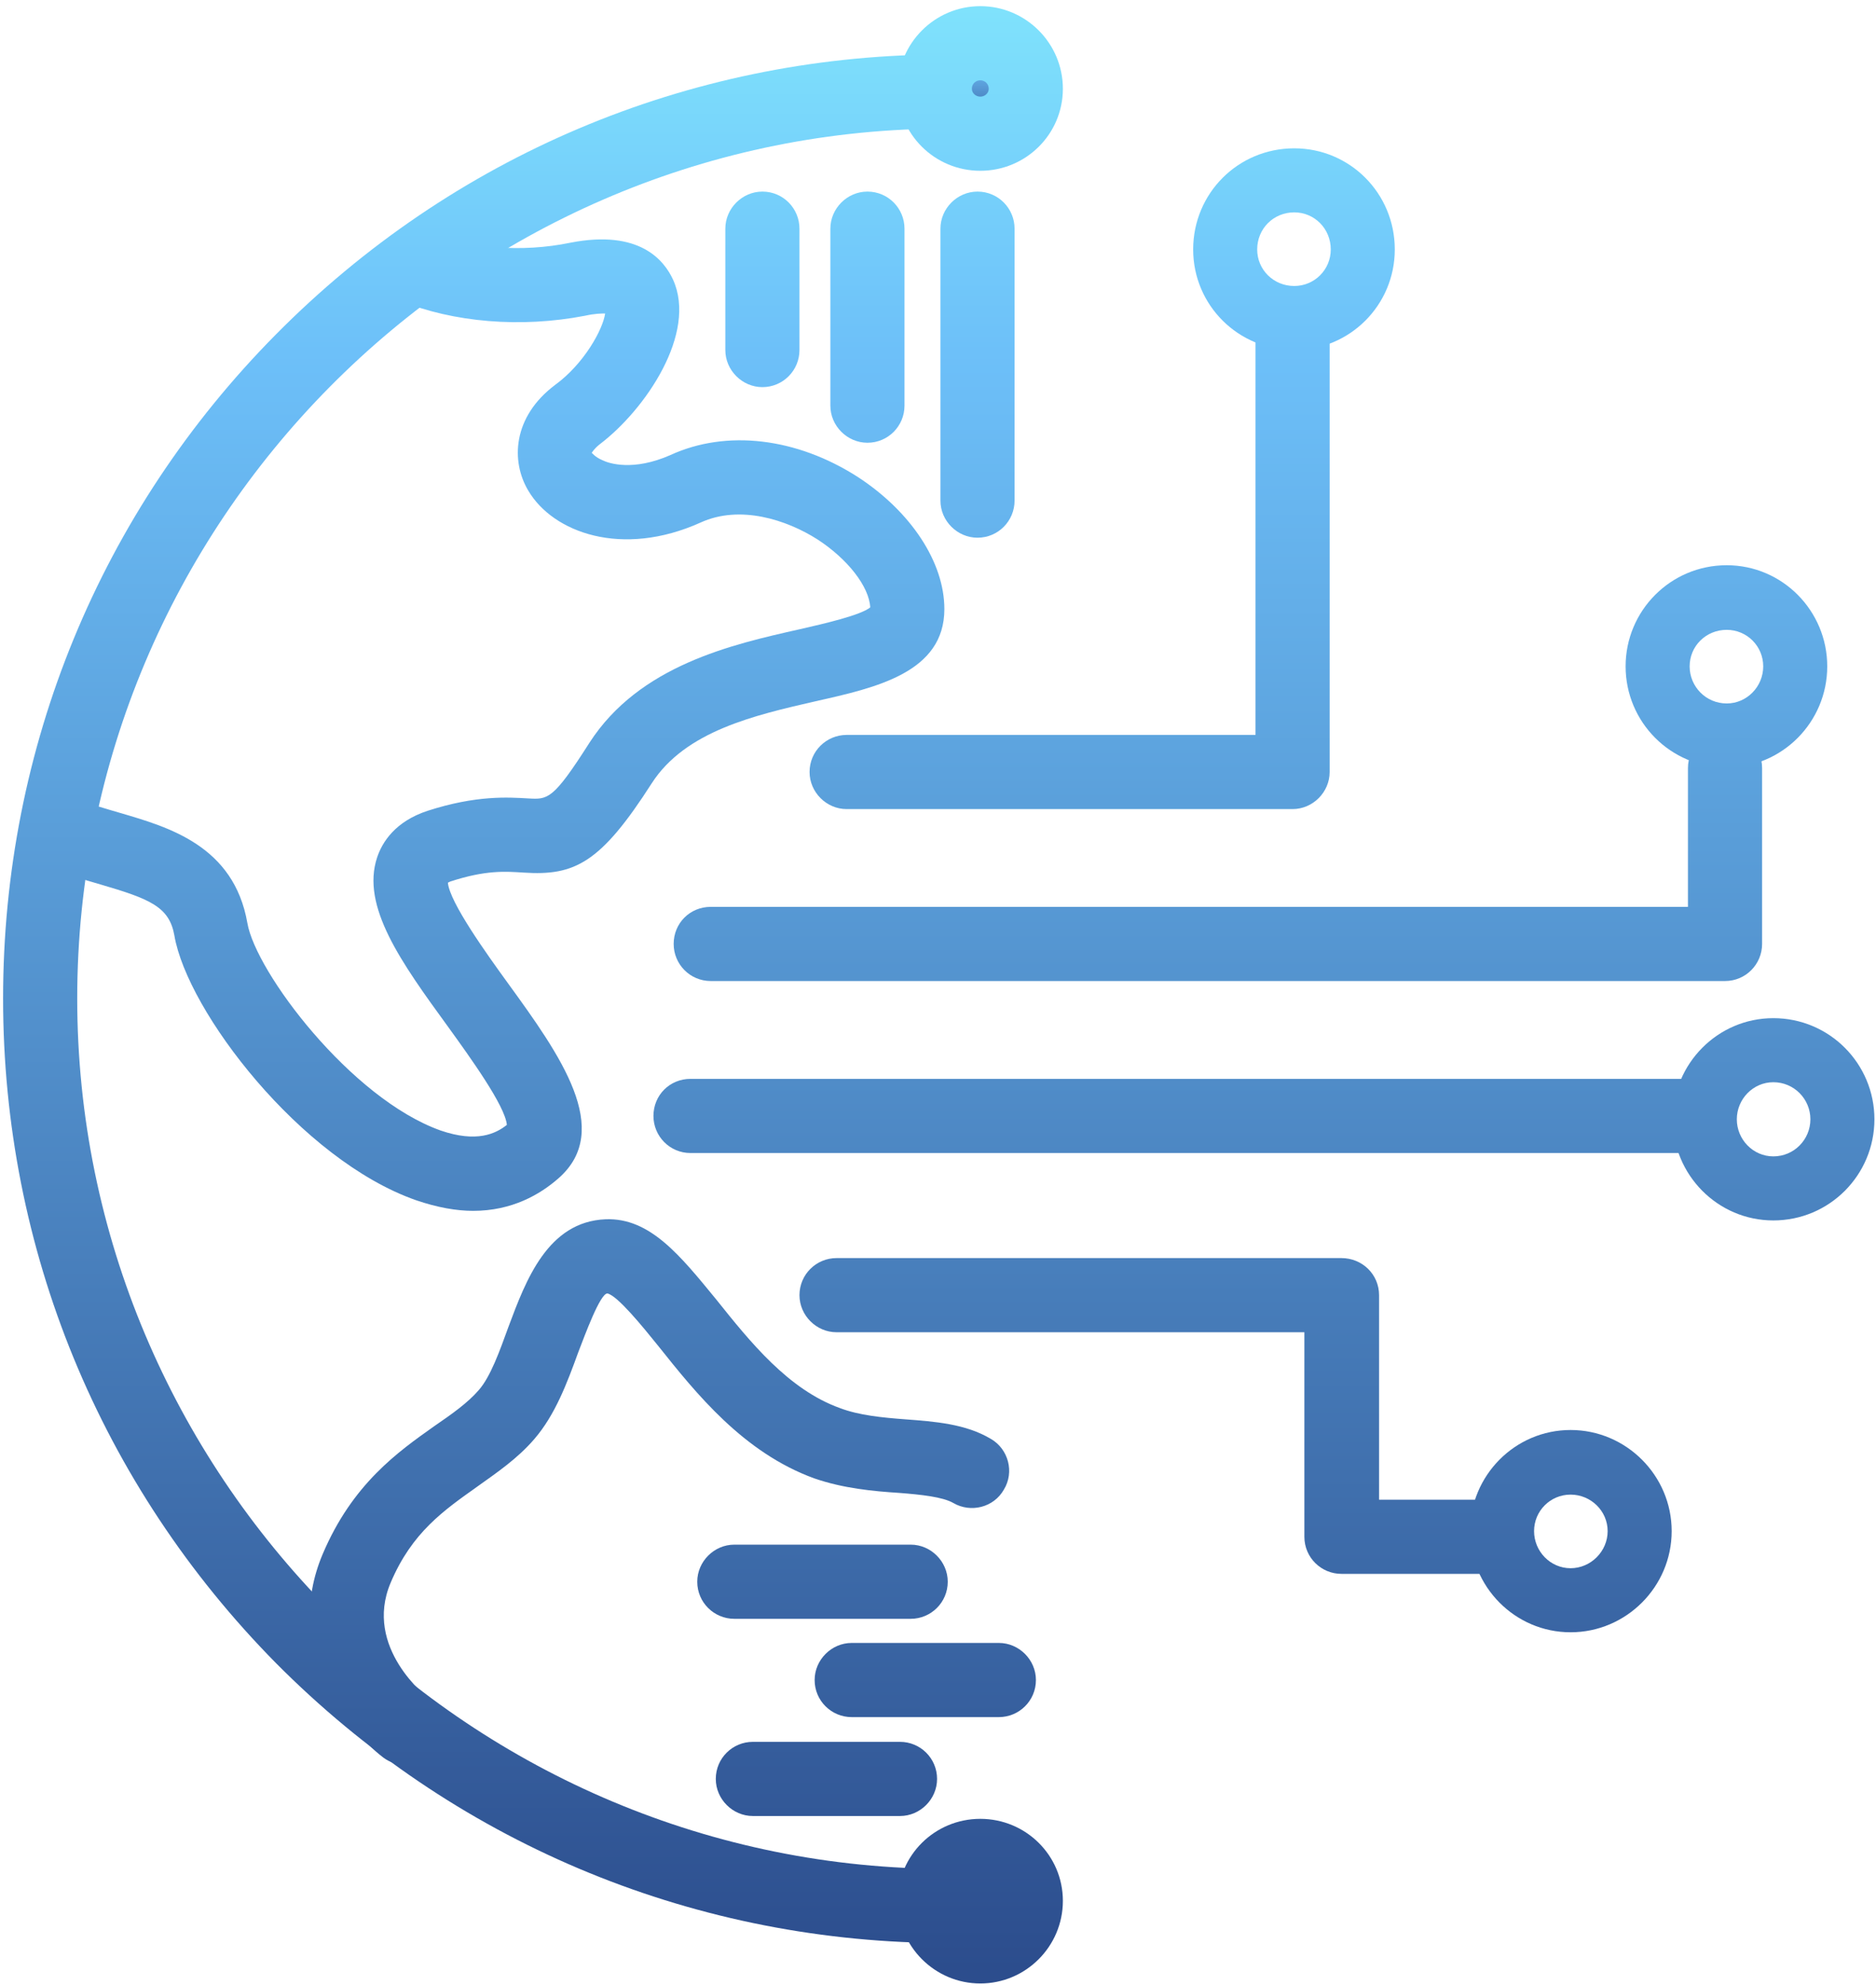 <svg width="243" height="257" viewBox="0 0 243 257" fill="none" xmlns="http://www.w3.org/2000/svg">
<path d="M121.38 251.559C89.007 251.196 58.599 238.319 35.756 215.331C12.986 192.27 0.4 161.716 0.4 129.271C0.4 96.825 12.986 66.271 35.756 43.283C58.599 20.222 89.007 7.346 121.38 7.055L121.452 16.657C59.981 17.239 10.003 67.799 10.003 129.271C10.003 190.742 59.981 241.302 121.452 241.957L121.38 251.559Z" fill="url(#paint0_linear_30_30)"/>
<path d="M167.428 104.752H109.667C107.048 104.752 104.865 102.569 104.865 99.95C104.865 97.259 107.048 95.149 109.667 95.149H162.627V44.153C162.627 41.461 164.809 39.352 167.428 39.352C170.047 39.352 172.23 41.461 172.23 44.153V99.95C172.23 102.569 170.047 104.752 167.428 104.752Z" fill="url(#paint1_linear_30_30)"/>
<path d="M223.444 127.013H92.062C89.37 127.013 87.261 124.831 87.261 122.212C87.261 119.52 89.37 117.411 92.062 117.411H218.643V99.442C218.643 96.75 220.825 94.641 223.444 94.641C226.136 94.641 228.246 96.75 228.246 99.442V122.212C228.246 124.831 226.136 127.013 223.444 127.013Z" fill="url(#paint2_linear_30_30)"/>
<path d="M219.952 149.282H89.443C86.751 149.282 84.642 147.1 84.642 144.481C84.642 141.789 86.751 139.68 89.443 139.68H219.952C222.571 139.68 224.753 141.789 224.753 144.481C224.753 147.1 222.571 149.282 219.952 149.282Z" fill="url(#paint3_linear_30_30)"/>
<path d="M193.4 203.767H173.758C171.139 203.767 168.957 201.657 168.957 198.966V172.485H108.358C105.739 172.485 103.557 170.303 103.557 167.684C103.557 164.992 105.739 162.883 108.358 162.883H173.758C176.45 162.883 178.632 164.992 178.632 167.684V194.164H193.4C196.092 194.164 198.201 196.347 198.201 198.966C198.201 201.657 196.092 203.767 193.4 203.767Z" fill="url(#paint4_linear_30_30)"/>
<path d="M132.873 246.101C132.873 249.375 130.181 251.994 126.98 251.994C123.707 251.994 121.088 249.375 121.088 246.101C121.088 242.9 123.707 240.281 126.98 240.281C130.181 240.281 132.873 242.9 132.873 246.101Z" fill="url(#paint5_linear_30_30)"/>
<path fill-rule="evenodd" clip-rule="evenodd" d="M126.981 256.799C121.088 256.799 116.287 251.998 116.287 246.106C116.287 240.213 121.088 235.484 126.981 235.484C132.874 235.484 137.675 240.213 137.675 246.106C137.675 251.998 132.874 256.799 126.981 256.799ZM126.981 245.087C126.399 245.087 125.89 245.524 125.89 246.106C125.89 246.687 126.399 247.197 126.981 247.197C127.563 247.197 128.072 246.687 128.072 246.106C128.072 245.524 127.563 245.087 126.981 245.087Z" fill="url(#paint6_linear_30_30)"/>
<path d="M132.873 11.494C132.873 14.695 130.181 17.314 126.98 17.314C123.707 17.314 121.088 14.695 121.088 11.494C121.088 8.22 123.707 5.602 126.98 5.602C130.181 5.602 132.873 8.22 132.873 11.494Z" fill="url(#paint7_linear_30_30)"/>
<path fill-rule="evenodd" clip-rule="evenodd" d="M126.981 22.112C121.088 22.112 116.287 17.383 116.287 11.491C116.287 5.598 121.088 0.797 126.981 0.797C132.874 0.797 137.675 5.598 137.675 11.491C137.675 17.383 132.874 22.112 126.981 22.112ZM126.981 10.4C126.399 10.4 125.89 10.836 125.89 11.491C125.89 12.073 126.399 12.509 126.981 12.509C127.563 12.509 128.072 12.073 128.072 11.491C128.072 10.836 127.563 10.4 126.981 10.4Z" fill="url(#paint8_linear_30_30)"/>
<path d="M61.289 156.768C59.107 156.768 56.634 156.331 53.869 155.385C38.956 150.148 24.261 130.942 22.588 121.121C21.933 117.411 19.46 116.393 12.985 114.501C10.73 113.847 8.475 113.192 6.22 112.246C3.819 111.155 2.728 108.318 3.746 105.917C4.837 103.516 7.674 102.352 10.075 103.444C11.748 104.171 13.64 104.68 15.604 105.262C21.788 107.081 30.299 109.482 32.045 119.521C33.136 125.85 45.431 142.218 57.07 146.365C61.726 147.965 64.199 146.801 65.654 145.637C65.436 143.164 60.853 136.835 58.016 132.906C51.978 124.613 46.74 117.339 48.85 111.009C49.504 109.045 51.178 106.354 55.397 104.971C61.726 102.934 65.8 103.225 68.419 103.371C70.965 103.516 71.62 103.589 76.348 96.169C82.823 86.13 94.826 83.438 103.556 81.474C106.757 80.746 111.485 79.655 112.722 78.637C112.577 75.945 109.812 72.38 105.884 69.834C101.883 67.288 95.845 65.324 90.752 67.652C80.568 72.235 71.62 68.961 68.419 63.505C66.163 59.722 66.382 53.975 71.911 49.829C75.694 47.064 78.094 42.627 78.385 40.59C77.876 40.59 77.076 40.59 75.766 40.881C67.473 42.481 58.743 41.754 51.76 38.917C49.359 37.898 48.195 35.061 49.213 32.587C50.159 30.187 52.996 29.023 55.47 30.041C60.635 32.151 67.546 32.733 73.875 31.424C82.823 29.678 86.024 33.679 87.188 36.225C90.316 43.136 83.623 53.03 77.658 57.54C76.93 58.122 76.712 58.558 76.639 58.631C76.712 58.631 77.003 59.14 78.021 59.577C78.894 60.013 82.022 61.032 86.824 58.922C94.099 55.576 103.192 56.667 111.122 61.759C118.033 66.27 122.325 72.817 122.325 78.855C122.325 87.076 113.45 89.04 105.666 90.786C97.736 92.604 88.788 94.641 84.423 101.407C77.803 111.737 74.457 113.41 67.837 112.974C65.509 112.828 62.963 112.61 58.307 114.138C58.21 114.186 58.113 114.235 58.016 114.283C58.234 116.829 63.108 123.595 65.8 127.305C72.565 136.617 79.476 146.292 72.347 152.548C69.946 154.658 66.309 156.768 61.289 156.768Z" fill="url(#paint9_linear_30_30)"/>
<path d="M52.561 228.496C51.542 228.496 50.524 228.205 49.651 227.551C44.704 223.768 36.629 213.438 41.794 201.216C45.65 192.123 51.542 187.976 56.271 184.63C58.599 183.029 60.563 181.647 62.018 179.974C63.545 178.228 64.71 174.954 65.873 171.753C68.129 165.715 70.966 158.15 78.459 157.859C84.206 157.64 88.134 162.587 92.79 168.261C97.155 173.717 102.102 179.901 108.795 182.302C111.268 183.247 114.323 183.538 117.233 183.757C121.089 184.048 125.09 184.339 128.364 186.303C130.619 187.612 131.419 190.595 130.037 192.85C128.727 195.178 125.745 195.906 123.49 194.596C122.107 193.796 119.27 193.505 116.506 193.287C113.087 193.068 109.231 192.705 105.448 191.395C96.282 188.049 90.171 180.41 85.297 174.299C83.187 171.681 79.987 167.752 78.677 167.461C77.731 167.461 75.767 172.845 74.894 175.1C73.439 179.101 71.912 183.175 69.22 186.303C67.037 188.849 64.346 190.668 61.8 192.486C57.508 195.542 53.361 198.379 50.596 204.926C47.032 213.365 55.398 219.767 55.471 219.84C57.58 221.44 58.017 224.495 56.416 226.605C55.471 227.842 54.016 228.496 52.561 228.496Z" fill="url(#paint10_linear_30_30)"/>
<path d="M98.754 50.121C96.136 50.121 93.953 47.938 93.953 45.319V29.606C93.953 26.987 96.136 24.805 98.754 24.805C101.446 24.805 103.556 26.987 103.556 29.606V45.319C103.556 47.938 101.446 50.121 98.754 50.121Z" fill="url(#paint11_linear_30_30)"/>
<path d="M112.359 57.323C109.74 57.323 107.558 55.14 107.558 52.522V29.606C107.558 26.987 109.74 24.805 112.359 24.805C115.051 24.805 117.16 26.987 117.16 29.606V52.522C117.16 55.14 115.051 57.323 112.359 57.323Z" fill="url(#paint12_linear_30_30)"/>
<path d="M126.617 69.617C123.998 69.617 121.815 67.435 121.815 64.816V29.606C121.815 26.987 123.998 24.805 126.617 24.805C129.308 24.805 131.418 26.987 131.418 29.606V64.816C131.418 67.435 129.308 69.617 126.617 69.617Z" fill="url(#paint13_linear_30_30)"/>
<path d="M117.961 209.587H95.118C92.499 209.587 90.316 207.477 90.316 204.786C90.316 202.167 92.499 199.984 95.118 199.984H117.961C120.579 199.984 122.762 202.167 122.762 204.786C122.762 207.477 120.579 209.587 117.961 209.587Z" fill="url(#paint14_linear_30_30)"/>
<path d="M129.382 222.314H110.322C107.703 222.314 105.521 220.204 105.521 217.512C105.521 214.893 107.703 212.711 110.322 212.711H129.382C132.001 212.711 134.183 214.893 134.183 217.512C134.183 220.204 132.001 222.314 129.382 222.314Z" fill="url(#paint15_linear_30_30)"/>
<path d="M116.578 235.118H97.518C94.899 235.118 92.717 232.936 92.717 230.317C92.717 227.625 94.899 225.516 97.518 225.516H116.578C119.197 225.516 121.379 227.625 121.379 230.317C121.379 232.936 119.197 235.118 116.578 235.118Z" fill="url(#paint16_linear_30_30)"/>
<path fill-rule="evenodd" clip-rule="evenodd" d="M167.646 45.319C160.372 45.319 154.552 39.5 154.552 32.298C154.552 25.023 160.372 19.203 167.646 19.203C174.848 19.203 180.668 25.023 180.668 32.298C180.668 39.5 174.848 45.319 167.646 45.319ZM167.646 27.496C164.955 27.496 162.845 29.606 162.845 32.298C162.845 34.917 164.955 37.026 167.646 37.026C170.265 37.026 172.375 34.917 172.375 32.298C172.375 29.606 170.265 27.496 167.646 27.496Z" fill="url(#paint17_linear_30_30)"/>
<path fill-rule="evenodd" clip-rule="evenodd" d="M223.662 99.369C216.387 99.369 210.567 93.476 210.567 86.274C210.567 79.072 216.387 73.18 223.662 73.18C230.864 73.18 236.684 79.072 236.684 86.274C236.684 93.476 230.864 99.369 223.662 99.369ZM223.662 81.546C220.97 81.546 218.861 83.655 218.861 86.274C218.861 88.893 220.97 91.076 223.662 91.076C226.281 91.076 228.391 88.893 228.391 86.274C228.391 83.655 226.281 81.546 223.662 81.546Z" fill="url(#paint18_linear_30_30)"/>
<path fill-rule="evenodd" clip-rule="evenodd" d="M229.701 158.009C222.498 158.009 216.679 152.117 216.679 144.915C216.679 137.713 222.498 131.82 229.701 131.82C236.975 131.82 242.795 137.713 242.795 144.915C242.795 152.117 236.975 158.009 229.701 158.009ZM229.701 140.114C227.082 140.114 224.972 142.296 224.972 144.915C224.972 147.534 227.082 149.716 229.701 149.716C232.392 149.716 234.502 147.534 234.502 144.915C234.502 142.296 232.392 140.114 229.701 140.114Z" fill="url(#paint19_linear_30_30)"/>
<path fill-rule="evenodd" clip-rule="evenodd" d="M203.439 211.33C196.237 211.33 190.417 205.437 190.417 198.235C190.417 191.033 196.237 185.141 203.439 185.141C210.641 185.141 216.533 191.033 216.533 198.235C216.533 205.437 210.641 211.33 203.439 211.33ZM203.439 193.507C200.82 193.507 198.71 195.616 198.71 198.235C198.71 200.854 200.82 203.037 203.439 203.037C206.058 203.037 208.24 200.854 208.24 198.235C208.24 195.616 206.058 193.507 203.439 193.507Z" fill="url(#paint20_linear_30_30)"/>
<defs>
<linearGradient id="paint0_linear_30_30" x1="-185.94" y1="254.997" x2="-185.94" y2="-18.723" gradientUnits="userSpaceOnUse">
<stop stop-color="#2C4D8D"/>
<stop offset="0.765" stop-color="#6DC0F9"/>
<stop offset="1" stop-color="#87F1FD"/>
</linearGradient>
<linearGradient id="paint1_linear_30_30" x1="106.797" y1="254.994" x2="106.797" y2="-18.727" gradientUnits="userSpaceOnUse">
<stop stop-color="#2C4D8D"/>
<stop offset="0.765" stop-color="#6DC0F9"/>
<stop offset="1" stop-color="#87F1FD"/>
</linearGradient>
<linearGradient id="paint2_linear_30_30" x1="154.05" y1="254.995" x2="154.05" y2="-18.727" gradientUnits="userSpaceOnUse">
<stop stop-color="#2C4D8D"/>
<stop offset="0.765" stop-color="#6DC0F9"/>
<stop offset="1" stop-color="#87F1FD"/>
</linearGradient>
<linearGradient id="paint3_linear_30_30" x1="154.353" y1="255.002" x2="154.353" y2="-18.717" gradientUnits="userSpaceOnUse">
<stop stop-color="#2C4D8D"/>
<stop offset="0.765" stop-color="#6DC0F9"/>
<stop offset="1" stop-color="#87F1FD"/>
</linearGradient>
<linearGradient id="paint4_linear_30_30" x1="142.04" y1="254.999" x2="142.04" y2="-18.721" gradientUnits="userSpaceOnUse">
<stop stop-color="#2C4D8D"/>
<stop offset="0.765" stop-color="#6DC0F9"/>
<stop offset="1" stop-color="#87F1FD"/>
</linearGradient>
<linearGradient id="paint5_linear_30_30" x1="121.09" y1="254.994" x2="121.09" y2="-18.725" gradientUnits="userSpaceOnUse">
<stop stop-color="#2C4D8D"/>
<stop offset="0.765" stop-color="#6DC0F9"/>
<stop offset="1" stop-color="#87F1FD"/>
</linearGradient>
<linearGradient id="paint6_linear_30_30" x1="116.288" y1="254.999" x2="116.288" y2="-18.721" gradientUnits="userSpaceOnUse">
<stop stop-color="#2C4D8D"/>
<stop offset="0.765" stop-color="#6DC0F9"/>
<stop offset="1" stop-color="#87F1FD"/>
</linearGradient>
<linearGradient id="paint7_linear_30_30" x1="121.09" y1="17.34" x2="121.09" y2="5.592" gradientUnits="userSpaceOnUse">
<stop stop-color="#2C4D8D"/>
<stop offset="0.765" stop-color="#6DC0F9"/>
<stop offset="1" stop-color="#87F1FD"/>
</linearGradient>
<linearGradient id="paint8_linear_30_30" x1="116.288" y1="254.996" x2="116.288" y2="-18.724" gradientUnits="userSpaceOnUse">
<stop stop-color="#2C4D8D"/>
<stop offset="0.765" stop-color="#6DC0F9"/>
<stop offset="1" stop-color="#87F1FD"/>
</linearGradient>
<linearGradient id="paint9_linear_30_30" x1="-5.091" y1="254.994" x2="-5.091" y2="-18.724" gradientUnits="userSpaceOnUse">
<stop stop-color="#2C4D8D"/>
<stop offset="0.765" stop-color="#6DC0F9"/>
<stop offset="1" stop-color="#87F1FD"/>
</linearGradient>
<linearGradient id="paint10_linear_30_30" x1="57.871" y1="254.994" x2="57.871" y2="-18.722" gradientUnits="userSpaceOnUse">
<stop stop-color="#2C4D8D"/>
<stop offset="0.765" stop-color="#6DC0F9"/>
<stop offset="1" stop-color="#87F1FD"/>
</linearGradient>
<linearGradient id="paint11_linear_30_30" x1="65.429" y1="254.996" x2="65.429" y2="-18.724" gradientUnits="userSpaceOnUse">
<stop stop-color="#2C4D8D"/>
<stop offset="0.765" stop-color="#6DC0F9"/>
<stop offset="1" stop-color="#87F1FD"/>
</linearGradient>
<linearGradient id="paint12_linear_30_30" x1="57.393" y1="254.996" x2="57.393" y2="-18.724" gradientUnits="userSpaceOnUse">
<stop stop-color="#2C4D8D"/>
<stop offset="0.765" stop-color="#6DC0F9"/>
<stop offset="1" stop-color="#87F1FD"/>
</linearGradient>
<linearGradient id="paint13_linear_30_30" x1="22.074" y1="254.996" x2="22.074" y2="-18.724" gradientUnits="userSpaceOnUse">
<stop stop-color="#2C4D8D"/>
<stop offset="0.765" stop-color="#6DC0F9"/>
<stop offset="1" stop-color="#87F1FD"/>
</linearGradient>
<linearGradient id="paint14_linear_30_30" x1="105.106" y1="255" x2="105.106" y2="-18.723" gradientUnits="userSpaceOnUse">
<stop stop-color="#2C4D8D"/>
<stop offset="0.765" stop-color="#6DC0F9"/>
<stop offset="1" stop-color="#87F1FD"/>
</linearGradient>
<linearGradient id="paint15_linear_30_30" x1="118.246" y1="254.995" x2="118.246" y2="-18.724" gradientUnits="userSpaceOnUse">
<stop stop-color="#2C4D8D"/>
<stop offset="0.765" stop-color="#6DC0F9"/>
<stop offset="1" stop-color="#87F1FD"/>
</linearGradient>
<linearGradient id="paint16_linear_30_30" x1="105.443" y1="254.997" x2="105.443" y2="-18.727" gradientUnits="userSpaceOnUse">
<stop stop-color="#2C4D8D"/>
<stop offset="0.765" stop-color="#6DC0F9"/>
<stop offset="1" stop-color="#87F1FD"/>
</linearGradient>
<linearGradient id="paint17_linear_30_30" x1="154.536" y1="254.996" x2="154.536" y2="-18.726" gradientUnits="userSpaceOnUse">
<stop stop-color="#2C4D8D"/>
<stop offset="0.765" stop-color="#6DC0F9"/>
<stop offset="1" stop-color="#87F1FD"/>
</linearGradient>
<linearGradient id="paint18_linear_30_30" x1="210.554" y1="254.994" x2="210.554" y2="-18.728" gradientUnits="userSpaceOnUse">
<stop stop-color="#2C4D8D"/>
<stop offset="0.765" stop-color="#6DC0F9"/>
<stop offset="1" stop-color="#87F1FD"/>
</linearGradient>
<linearGradient id="paint19_linear_30_30" x1="216.655" y1="255" x2="216.655" y2="-18.722" gradientUnits="userSpaceOnUse">
<stop stop-color="#2C4D8D"/>
<stop offset="0.765" stop-color="#6DC0F9"/>
<stop offset="1" stop-color="#87F1FD"/>
</linearGradient>
<linearGradient id="paint20_linear_30_30" x1="190.381" y1="254.997" x2="190.381" y2="-18.726" gradientUnits="userSpaceOnUse">
<stop stop-color="#2C4D8D"/>
<stop offset="0.765" stop-color="#6DC0F9"/>
<stop offset="1" stop-color="#87F1FD"/>
</linearGradient>
</defs>
</svg>
